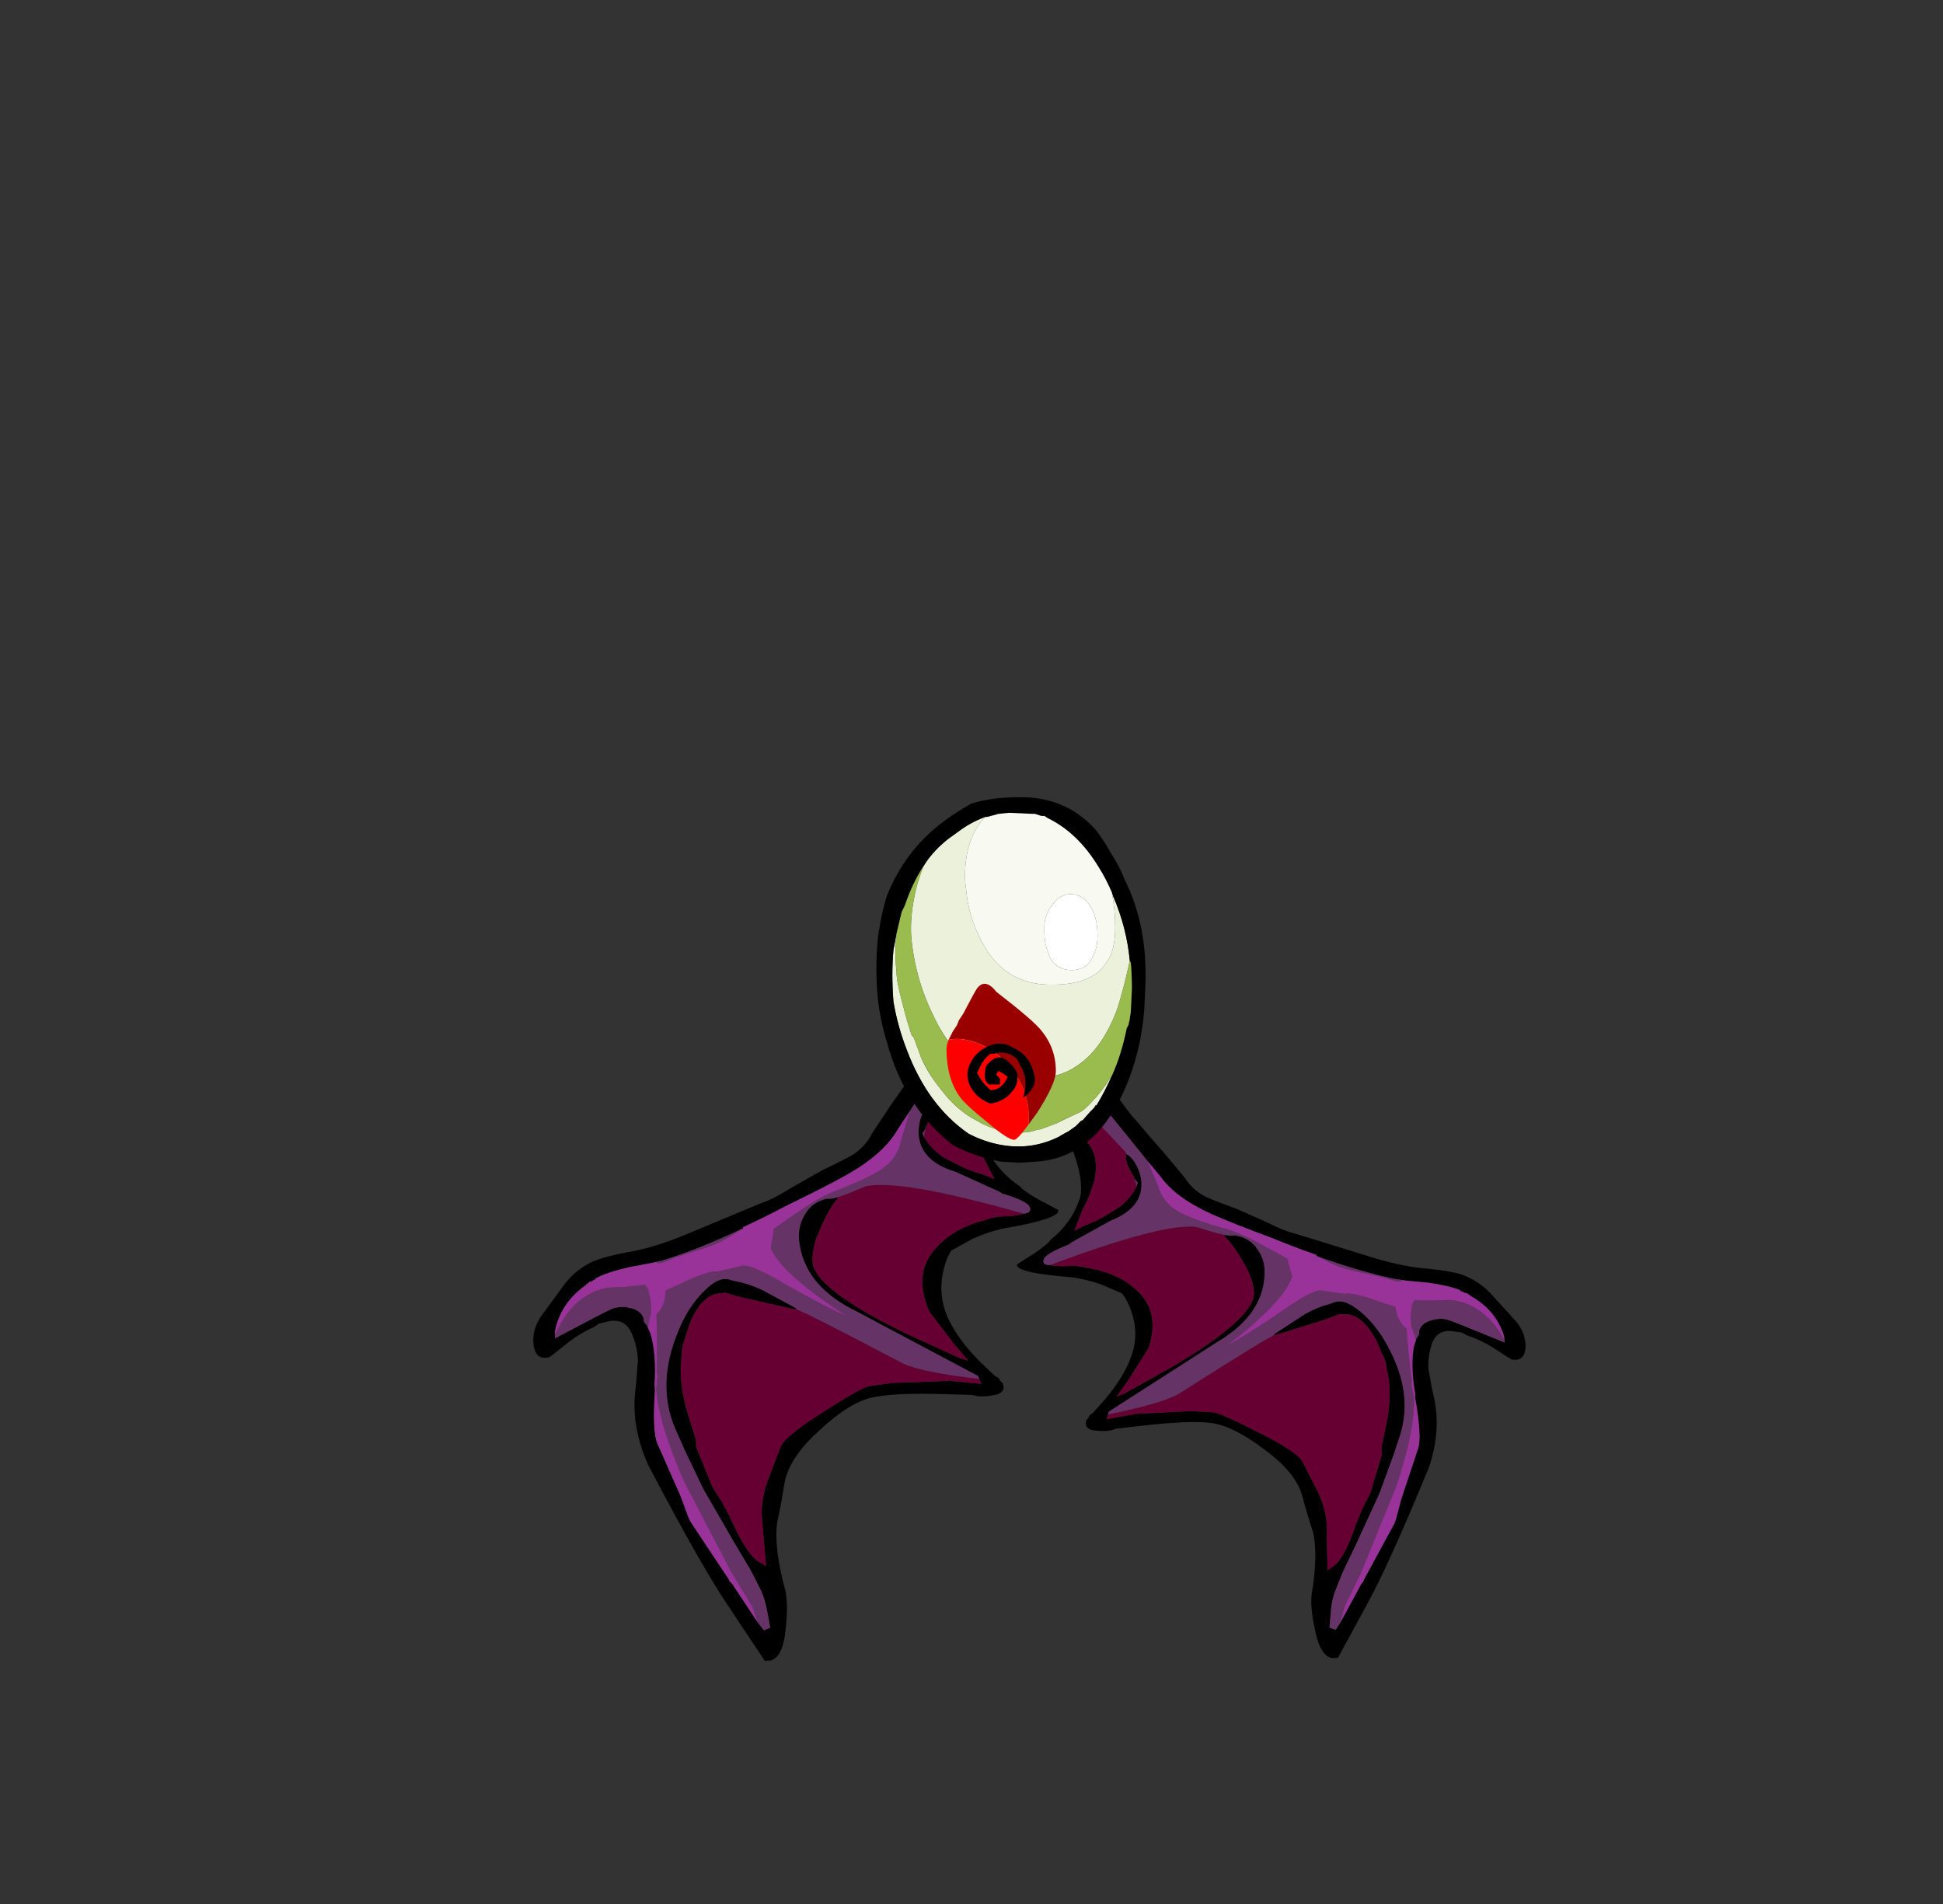 <?xml version="1.0" encoding="UTF-8" standalone="no"?>
<svg xmlns:ffdec="https://www.free-decompiler.com/flash" xmlns:xlink="http://www.w3.org/1999/xlink" ffdec:objectType="frame" height="640.05px" width="653.0px" xmlns="http://www.w3.org/2000/svg">
  <rect width="100%" height="100%" fill="#333333" stroke="none"/>
  <g transform="matrix(1.0, 0.0, 0.0, 1.0, 345.2, 387.6)">
    <use ffdec:characterId="4" height="151.9" transform="matrix(0.305, -0.917, -1.208, -0.171, 131.821, 173.838)" width="199.15" xlink:href="#sprite0"/>
    <use ffdec:characterId="4" height="151.9" transform="matrix(-0.421, -0.954, 1.249, -0.294, -116.465, 177.607)" width="199.15" xlink:href="#sprite0"/>
    <use ffdec:characterId="30" height="122.85" transform="matrix(1.0, 0.0, 0.0, 1.0, -50.55, -119.65)" width="90.3" xlink:href="#sprite1"/>
    <use ffdec:characterId="82" height="10.85" transform="matrix(1.842, 0.0, 0.0, 1.842, -20.058, -36.669)" width="12.25" xlink:href="#sprite2"/>
  </g>
  <defs>
    <g id="sprite0" transform="matrix(1.0, 0.0, 0.0, 1.0, 61.95, 114.1)">
      <use ffdec:characterId="3" height="21.7" transform="matrix(7.0, 0.0, 0.0, 7.0, -61.95, -114.1)" width="28.45" xlink:href="#shape0"/>
    </g>
    <g id="shape0" transform="matrix(1.0, 0.0, 0.0, 1.0, 8.85, 16.3)">
      <path d="M10.55 -10.7 L10.55 -10.9 10.6 -11.75 Q10.6 -12.6 10.45 -13.05 L10.4 -13.1 10.4 -13.15 10.35 -13.25 10.35 -13.35 10.3 -13.4 10.3 -13.45 10.25 -13.5 10.2 -13.6 Q9.65 -14.7 8.45 -15.3 L8.3 -15.35 8.15 -15.4 8.55 -14.1 Q8.9 -13.0 8.9 -12.85 8.9 -12.55 8.75 -12.35 8.55 -12.0 8.15 -12.0 L7.95 -12.05 7.75 -12.0 7.65 -12.0 7.35 -12.0 Q6.35 -12.1 4.95 -12.65 L4.75 -12.7 Q2.85 -13.45 2.25 -13.45 L-0.4 -13.45 -1.4 -13.5 -1.65 -13.5 -4.7 -13.05 -4.8 -13.05 -4.95 -13.0 -7.0 -12.7 -7.45 -12.6 -7.4 -12.6 -7.35 -12.35 -6.55 -12.2 Q-6.05 -12.1 -5.55 -12.1 L-4.5 -12.15 -3.05 -12.3 -0.3 -12.55 1.7 -12.6 2.7 -12.6 Q4.95 -12.6 7.15 -11.0 8.0 -10.4 8.55 -9.7 9.05 -9.05 9.05 -8.7 9.05 -8.5 8.9 -8.35 L8.8 -8.2 Q8.6 -7.85 8.15 -7.45 L6.95 -6.55 6.9 -6.55 6.9 -6.6 Q7.6 -7.65 8.0 -8.25 8.25 -8.6 8.4 -8.75 L8.45 -9.1 8.45 -9.15 Q8.4 -9.75 7.35 -10.5 L6.7 -10.9 Q6.45 -11.1 6.0 -11.25 5.05 -11.7 3.6 -11.9 L2.0 -12.05 1.7 -12.15 -0.3 -12.2 -1.1 -12.1 -1.9 -12.05 Q-3.7 -12.05 -4.2 -11.75 L-4.5 -11.55 -2.25 -10.95 Q-1.5 -10.75 -0.65 -10.2 L0.8 -9.2 Q1.25 -8.85 1.95 -7.1 2.6 -5.55 2.6 -5.2 L2.5 -4.35 2.0 -2.4 2.0 -2.3 1.95 -2.25 1.5 -1.25 1.75 -1.25 1.9 -1.25 3.8 -2.7 Q5.5 -4.0 6.1 -4.45 7.75 -5.85 9.75 -5.45 10.55 -5.3 11.05 -4.85 11.6 -4.4 11.6 -3.8 L11.55 -3.6 Q11.55 -3.5 11.55 -3.4 L11.5 -3.4 Q11.15 -3.85 10.2 -4.55 L9.85 -4.8 Q9.0 -5.3 8.55 -5.3 7.25 -5.3 4.6 -3.1 L2.9 -1.6 2.7 -1.35 3.65 -1.6 5.35 -1.95 Q7.35 -1.95 8.25 -0.65 8.75 0.0 8.9 0.95 L8.95 1.6 8.95 1.85 8.9 2.1 Q8.8 2.4 8.8 2.8 L8.8 2.85 Q8.8 2.95 8.8 3.0 8.85 3.15 9.05 3.15 9.35 3.15 9.95 2.4 L10.1 2.3 11.45 1.1 Q12.3 0.05 13.55 0.4 14.05 0.55 14.45 0.85 14.8 1.1 14.9 1.35 14.6 1.35 14.05 0.95 L13.85 0.8 13.8 0.75 13.75 0.75 13.55 0.55 13.35 0.55 Q12.8 0.6 12.25 0.9 12.05 1.05 11.8 1.25 11.35 1.6 11.05 2.0 L10.7 2.35 11.85 2.3 12.25 2.25 Q14.2 2.05 15.15 2.9 L15.15 2.95 15.2 2.95 15.35 3.1 Q15.95 3.6 16.45 4.0 17.65 4.85 18.4 4.85 18.5 4.85 18.65 4.75 L18.85 4.6 18.9 4.5 Q18.4 4.05 17.0 2.7 L14.7 0.45 14.0 -0.25 Q13.05 -1.1 12.5 -2.65 12.2 -3.5 11.7 -5.35 11.4 -6.3 11.2 -7.15 L11.15 -7.15 Q10.65 -9.1 10.55 -10.45 L10.55 -10.7 M8.05 -16.25 Q8.75 -16.1 9.3 -15.55 L10.5 -14.25 Q11.05 -13.65 11.25 -12.9 11.35 -12.4 11.3 -11.55 11.2 -10.5 11.55 -8.9 L12.1 -6.15 Q12.15 -5.65 12.5 -4.8 L12.95 -3.5 Q13.25 -2.35 13.35 -2.15 13.6 -1.6 14.1 -1.2 L15.15 -0.15 Q16.05 0.8 16.7 1.45 16.95 1.75 18.05 2.7 L18.4 3.05 Q19.15 3.9 19.3 4.3 L19.35 4.3 19.5 4.55 19.6 4.7 Q19.55 4.95 19.3 5.25 L19.25 5.35 18.9 5.4 18.0 5.35 Q17.65 5.2 17.25 5.1 L16.9 4.9 15.8 4.1 Q13.7 2.7 12.45 2.55 L12.3 2.55 Q11.05 2.55 10.05 3.15 L10.0 3.15 Q9.55 3.35 9.0 3.8 8.8 3.95 8.6 4.1 8.3 4.05 8.3 3.0 8.3 2.45 8.35 1.85 8.35 1.25 8.2 0.65 L7.9 -0.25 Q7.65 -0.5 7.3 -0.7 6.15 -1.4 4.9 -1.4 3.8 -1.4 2.5 -0.95 L1.7 -0.65 Q1.6 -0.55 1.5 -0.55 L1.45 -0.55 1.3 -0.5 Q1.0 -0.5 0.9 -0.7 0.85 -0.8 0.85 -0.9 0.85 -1.35 1.0 -1.6 L1.1 -1.75 1.55 -3.05 Q2.05 -4.55 2.05 -5.3 2.05 -6.15 1.15 -7.55 0.2 -9.1 -0.95 -9.65 -1.6 -9.95 -2.65 -10.5 -3.75 -11.0 -5.8 -11.25 -6.45 -11.35 -7.5 -11.8 -8.85 -12.35 -8.85 -12.85 L-8.8 -13.05 -6.1 -13.45 Q-3.95 -13.8 1.4 -14.1 3.25 -14.1 4.8 -13.45 5.15 -13.3 5.5 -13.15 6.15 -12.9 6.25 -12.85 6.9 -12.65 7.55 -12.65 8.35 -12.65 8.35 -13.3 L8.35 -13.65 8.25 -13.85 Q8.15 -14.35 7.85 -14.95 7.35 -15.85 7.35 -15.9 7.35 -16.4 8.05 -16.25" fill="#000000" fill-rule="evenodd" stroke="none"/>
      <path d="M1.75 -1.25 L1.5 -1.25 1.95 -2.25 2.0 -2.3 2.0 -2.4 2.5 -4.35 2.6 -5.2 Q2.6 -5.55 1.95 -7.1 1.25 -8.85 0.8 -9.2 L-0.65 -10.2 Q-1.5 -10.75 -2.25 -10.95 L-4.5 -11.55 -4.2 -11.75 Q-3.7 -12.05 -1.9 -12.05 L-1.1 -12.1 -0.3 -12.2 1.7 -12.15 2.0 -12.05 3.6 -11.9 Q5.05 -11.7 6.0 -11.25 6.45 -11.1 6.7 -10.9 L7.35 -10.5 Q8.4 -9.75 8.45 -9.15 L8.45 -9.1 8.4 -8.75 Q8.25 -8.6 8.0 -8.25 7.6 -7.65 6.9 -6.6 L6.9 -6.55 6.5 -6.2 Q5.4 -5.3 3.25 -3.65 2.65 -3.1 1.75 -1.25 M11.55 -3.4 L11.6 -3.0 11.75 -2.25 Q11.75 -0.95 8.8 2.85 L8.8 2.8 Q8.8 2.4 8.9 2.1 L8.95 1.85 8.95 1.6 8.9 0.95 Q8.75 0.0 8.25 -0.65 7.35 -1.95 5.35 -1.95 L3.65 -1.6 2.7 -1.35 2.9 -1.6 4.6 -3.1 Q7.25 -5.3 8.55 -5.3 9.0 -5.3 9.85 -4.8 L10.2 -4.55 Q11.15 -3.85 11.5 -3.4 L11.55 -3.4 M14.9 1.35 L15.0 1.4 15.85 2.35 16.65 3.25 Q17.15 3.75 18.0 4.3 L18.65 4.75 Q18.5 4.85 18.4 4.85 17.65 4.85 16.45 4.0 15.95 3.6 15.35 3.1 L15.2 2.95 15.15 2.95 15.15 2.9 Q14.2 2.05 12.25 2.25 L11.85 2.3 10.7 2.35 11.05 2.0 Q11.35 1.6 11.8 1.25 12.05 1.05 12.25 0.9 12.8 0.6 13.35 0.55 13.55 0.6 13.75 0.75 L13.8 0.75 13.85 0.8 14.05 0.95 Q14.6 1.35 14.9 1.35" fill="#660033" fill-rule="evenodd" stroke="none"/>
      <path d="M8.3 -15.35 L8.55 -15.15 Q9.9 -14.05 9.9 -12.9 9.9 -12.75 9.75 -12.2 L9.65 -11.6 9.65 -11.45 9.4 -11.4 8.8 -11.5 8.3 -11.65 8.4 -11.6 Q8.05 -11.8 7.65 -12.0 L7.75 -12.0 7.95 -12.05 8.15 -12.0 Q8.55 -12.0 8.75 -12.35 8.9 -12.55 8.9 -12.85 8.9 -13.0 8.55 -14.1 L8.15 -15.4 8.3 -15.35 M-7.0 -12.7 L-6.2 -12.65 -4.4 -12.85 0.2 -13.1 Q3.15 -13.1 4.75 -12.65 L5.35 -12.4 5.6 -12.35 Q5.85 -12.25 6.0 -12.2 L6.3 -12.1 Q7.15 -11.8 8.15 -11.5 8.3 -11.25 8.7 -11.0 8.9 -10.9 9.15 -10.8 L9.3 -10.15 Q9.5 -9.45 9.5 -8.95 L9.5 -8.85 9.45 -8.7 9.45 -7.75 Q9.4 -7.4 8.15 -6.55 6.55 -5.4 6.05 -4.9 7.0 -5.5 7.65 -5.8 9.05 -6.5 9.95 -6.5 L10.45 -6.25 Q10.65 -6.15 10.8 -6.1 L11.25 -5.1 Q11.8 -3.95 11.9 -3.15 12.15 -1.75 12.45 -1.25 12.75 -0.65 13.55 -0.25 L14.7 0.45 17.0 2.7 Q18.4 4.05 18.9 4.5 L18.85 4.6 18.65 4.75 18.0 4.3 Q17.15 3.75 16.65 3.25 L15.85 2.35 15.0 1.4 14.9 1.35 Q14.8 1.1 14.45 0.85 14.05 0.55 13.55 0.4 12.3 0.05 11.45 1.1 L10.1 2.3 9.95 2.4 Q9.35 3.15 9.05 3.15 8.85 3.15 8.8 3.0 8.8 2.95 8.8 2.85 11.75 -0.95 11.75 -2.25 L11.6 -3.0 11.55 -3.4 Q11.55 -3.5 11.55 -3.6 L11.6 -3.8 Q11.6 -4.4 11.05 -4.85 10.55 -5.3 9.75 -5.45 7.75 -5.85 6.1 -4.45 5.5 -4.0 3.8 -2.7 L1.9 -1.25 1.75 -1.25 Q2.65 -3.1 3.25 -3.65 5.4 -5.3 6.5 -6.2 L6.9 -6.55 6.95 -6.55 8.15 -7.45 Q8.6 -7.85 8.8 -8.2 L8.9 -8.35 Q9.05 -8.5 9.05 -8.7 9.05 -9.05 8.55 -9.7 8.0 -10.4 7.15 -11.0 4.95 -12.6 2.7 -12.6 L1.7 -12.6 -0.3 -12.55 -3.05 -12.3 -4.5 -12.15 -5.55 -12.1 Q-6.05 -12.1 -6.55 -12.2 L-7.35 -12.35 -7.4 -12.6 -7.45 -12.6 -7.0 -12.7 M11.15 -7.15 L10.85 -7.9 Q10.7 -8.35 10.65 -8.9 L10.55 -9.95 10.45 -10.45 10.45 -10.65 Q10.5 -10.7 10.55 -10.7 L10.55 -10.45 Q10.65 -9.1 11.15 -7.15 M13.35 0.55 L13.55 0.55 13.75 0.75 Q13.55 0.6 13.35 0.55" fill="#663366" fill-rule="evenodd" stroke="none"/>
      <path d="M8.3 -15.35 L8.45 -15.3 Q9.65 -14.7 10.2 -13.6 L10.25 -13.5 10.3 -13.45 10.3 -13.4 10.35 -13.35 10.35 -13.25 10.4 -13.15 10.4 -13.1 10.45 -13.05 Q10.6 -12.6 10.6 -11.75 L10.55 -10.9 10.55 -10.7 Q10.5 -10.7 10.45 -10.65 L10.45 -10.45 10.55 -9.95 10.65 -8.9 Q10.7 -8.35 10.85 -7.9 L11.15 -7.15 11.2 -7.15 Q11.4 -6.3 11.7 -5.35 12.2 -3.5 12.5 -2.65 13.05 -1.1 14.0 -0.25 L14.7 0.45 13.55 -0.25 Q12.75 -0.65 12.45 -1.25 12.15 -1.75 11.9 -3.15 11.8 -3.95 11.25 -5.1 L10.8 -6.1 Q10.65 -6.15 10.45 -6.25 L9.95 -6.5 Q9.05 -6.5 7.65 -5.8 7.0 -5.5 6.05 -4.9 6.55 -5.4 8.15 -6.55 9.4 -7.4 9.45 -7.75 L9.45 -8.7 9.5 -8.85 9.5 -8.95 Q9.5 -9.45 9.3 -10.15 L9.15 -10.8 Q8.9 -10.9 8.7 -11.0 8.3 -11.25 8.15 -11.5 7.15 -11.8 6.3 -12.1 L6.0 -12.2 Q5.85 -12.25 5.6 -12.35 L5.35 -12.4 4.75 -12.65 Q3.15 -13.1 0.2 -13.1 L-4.4 -12.85 -6.2 -12.65 -7.0 -12.7 -4.95 -13.0 -4.8 -13.05 -4.7 -13.05 -1.65 -13.5 -1.4 -13.5 -0.4 -13.45 2.25 -13.45 Q2.85 -13.45 4.75 -12.7 L4.95 -12.65 Q6.35 -12.1 7.35 -12.0 L7.65 -12.0 Q8.05 -11.8 8.4 -11.6 L8.3 -11.65 8.8 -11.5 9.4 -11.4 9.65 -11.45 9.65 -11.6 9.75 -12.2 Q9.9 -12.75 9.9 -12.9 9.9 -14.05 8.55 -15.15 L8.3 -15.35" fill="#993399" fill-rule="evenodd" stroke="none"/>
    </g>
    <g id="sprite1" transform="matrix(1.0, 0.0, 0.0, 1.0, 45.5, 62.3)">
      <use ffdec:characterId="29" height="17.55" transform="matrix(7.0, 0.0, 0.0, 7.0, -45.5, -62.3)" width="12.9" xlink:href="#shape1"/>
    </g>
    <g id="shape1" transform="matrix(1.0, 0.0, 0.0, 1.0, 6.5, 8.9)">
      <path d="M-1.3 -7.95 L-1.4 -7.85 Q-2.35 -6.7 -2.25 -4.8 L-2.2 -4.4 Q-2.1 -3.25 -1.55 -2.15 -0.45 0.15 1.95 0.1 3.9 0.1 4.55 -1.0 4.95 -1.55 4.95 -2.65 4.95 -3.45 4.8 -4.25 L4.8 -4.3 4.85 -4.15 Q5.5 -2.65 5.65 -1.05 5.3 0.55 5.0 1.4 3.75 4.6 1.05 4.6 L-1.45 4.25 Q-2.9 3.5 -3.8 1.55 -4.7 -0.3 -4.85 -2.3 -4.9 -3.3 -4.6 -4.55 -4.45 -5.1 -4.25 -5.6 L-4.05 -5.9 Q-3.6 -6.5 -3.0 -6.95 L-2.65 -7.2 Q-2.0 -7.7 -1.3 -7.95 M4.8 4.45 Q4.45 5.25 4.05 5.9 L4.0 5.9 3.95 6.0 3.75 6.2 3.4 6.6 3.3 6.65 3.05 6.9 2.7 7.15 2.6 7.2 Q2.4 7.3 2.25 7.4 0.95 8.05 -0.5 7.8 -1.35 7.65 -2.1 7.25 -4.05 5.9 -5.05 3.25 -5.5 2.1 -5.7 0.9 -5.8 -0.4 -5.7 -1.55 L-5.55 -2.35 Q-5.65 -1.45 -5.55 -0.5 -5.55 -0.05 -5.25 1.05 -5.05 1.85 -4.8 2.6 L-4.8 2.5 -4.7 2.7 -4.35 3.65 Q-3.95 4.5 -3.4 5.15 -2.65 6.15 -1.65 6.65 -0.75 7.2 0.4 7.2 L0.45 7.2 Q0.85 7.2 1.25 7.05 L1.35 7.05 2.15 6.75 2.55 6.55 3.3 6.2 3.5 6.05 Q4.0 5.6 4.5 4.9 L4.8 4.45 M0.9 -2.25 L0.9 -2.25" fill="#ebf1da" fill-rule="evenodd" stroke="none"/>
      <path d="M4.8 -4.3 Q4.5 -5.0 4.15 -5.55 3.15 -7.2 1.7 -7.9 L1.55 -8.0 1.4 -8.0 1.1 -8.1 1.0 -8.1 -0.15 -8.15 -0.65 -8.1 -1.2 -7.95 -1.3 -7.95 Q-2.0 -7.7 -2.65 -7.2 L-3.0 -6.95 Q-3.6 -6.5 -4.05 -5.9 L-4.25 -5.6 Q-4.8 -4.75 -5.15 -3.7 L-5.3 -3.4 -5.55 -2.35 -5.7 -1.55 Q-5.8 -0.4 -5.7 0.9 -5.5 2.1 -5.05 3.25 -4.05 5.9 -2.1 7.25 -1.35 7.65 -0.5 7.8 0.95 8.05 2.25 7.4 2.4 7.3 2.6 7.2 L2.7 7.15 3.05 6.9 3.3 6.65 3.4 6.6 3.75 6.2 3.95 6.0 4.0 5.9 4.05 5.9 Q4.45 5.25 4.8 4.45 5.25 3.45 5.5 2.2 L5.6 2.0 5.6 1.95 5.65 1.75 5.65 1.7 5.7 1.4 5.7 1.35 5.75 0.3 Q5.75 -0.35 5.7 -0.95 L5.65 -1.05 Q5.5 -2.65 4.85 -4.15 L4.8 -4.3 M4.0 -7.35 Q4.4 -6.85 4.75 -6.2 5.15 -5.6 5.4 -4.95 5.95 -3.85 6.2 -2.6 6.45 -1.35 6.4 0.1 L6.35 1.2 6.35 1.25 Q6.3 1.9 6.15 2.75 5.85 4.2 5.3 5.35 3.85 8.45 1.1 8.6 L0.35 8.65 -0.5 8.6 Q-1.85 8.35 -2.85 7.8 -5.15 6.0 -6.0 2.9 -6.45 1.45 -6.5 0.0 -6.55 -1.05 -6.45 -2.1 -6.3 -3.25 -6.0 -4.2 -5.35 -5.8 -4.2 -6.95 -3.3 -7.85 -1.95 -8.6 -0.95 -8.9 0.3 -8.9 2.55 -8.95 4.0 -7.35" fill="#000000" fill-rule="evenodd" stroke="none"/>
      <path d="M2.4 -4.15 Q2.6 -4.25 2.8 -4.25 3.35 -4.25 3.7 -3.75 4.1 -3.2 4.1 -2.25 4.1 -1.7 3.9 -1.3 3.8 -1.05 3.65 -0.9 3.35 -0.6 2.85 -0.6 2.25 -0.6 1.9 -1.05 1.8 -1.2 1.75 -1.4 1.55 -1.85 1.55 -2.45 L1.55 -2.75 Q1.6 -3.35 1.95 -3.75 2.15 -4.05 2.4 -4.15" fill="#ffffff" fill-rule="evenodd" stroke="none"/>
      <path d="M5.65 -1.05 L5.7 -0.95 Q5.75 -0.35 5.75 0.3 L5.7 1.35 5.7 1.4 5.65 1.7 5.65 1.75 5.6 1.95 5.6 2.0 5.5 2.2 Q5.25 3.45 4.8 4.45 L4.5 4.9 Q4.0 5.6 3.5 6.05 L3.3 6.2 2.55 6.55 2.15 6.75 1.35 7.05 1.25 7.05 Q0.85 7.2 0.45 7.2 L0.4 7.2 Q-0.75 7.2 -1.65 6.65 -2.65 6.15 -3.4 5.15 -3.95 4.5 -4.35 3.65 L-4.7 2.7 -4.8 2.5 -4.8 2.6 Q-5.05 1.85 -5.25 1.05 -5.55 -0.05 -5.55 -0.5 -5.65 -1.45 -5.55 -2.35 L-5.3 -3.4 -5.15 -3.7 Q-4.8 -4.75 -4.25 -5.6 -4.45 -5.1 -4.6 -4.55 -4.9 -3.3 -4.85 -2.3 -4.7 -0.3 -3.8 1.55 -2.9 3.5 -1.45 4.25 L1.05 4.6 Q3.75 4.6 5.0 1.4 5.3 0.55 5.65 -1.05" fill="#9abb4d" fill-rule="evenodd" stroke="none"/>
      <path d="M-1.3 -7.95 L-1.2 -7.95 -0.65 -8.1 -0.15 -8.15 1.0 -8.1 1.1 -8.1 1.4 -8.0 1.55 -8.0 1.7 -7.9 Q3.15 -7.2 4.15 -5.55 4.5 -5.0 4.8 -4.3 L4.8 -4.25 Q4.95 -3.45 4.95 -2.65 4.95 -1.55 4.55 -1.0 3.9 0.1 1.95 0.1 -0.45 0.15 -1.55 -2.15 -2.1 -3.25 -2.2 -4.4 L-2.25 -4.8 Q-2.35 -6.7 -1.4 -7.85 L-1.3 -7.95 M2.4 -4.15 Q2.15 -4.05 1.95 -3.75 1.6 -3.35 1.55 -2.75 L1.55 -2.45 Q1.55 -1.85 1.75 -1.4 1.8 -1.2 1.9 -1.05 2.25 -0.6 2.85 -0.6 3.35 -0.6 3.65 -0.9 3.8 -1.05 3.9 -1.3 4.1 -1.7 4.1 -2.25 4.1 -3.2 3.7 -3.75 3.35 -4.25 2.8 -4.25 2.6 -4.25 2.4 -4.15 M0.9 -2.25 L0.9 -2.25" fill="#f8faf1" fill-rule="evenodd" stroke="none"/>
      <path d="M-3.05 2.75 L-2.85 2.35 -2.65 2.05 -2.55 1.8 -2.35 1.5 -1.9 0.65 -1.7 0.3 Q-1.3 -0.25 -0.75 0.45 1.0 1.8 1.4 2.3 2.1 3.15 2.1 4.25 2.1 4.85 1.2 6.25 L0.8 6.8 0.8 6.45 Q0.8 5.25 0.05 4.25 -0.55 3.4 -1.55 2.95 -2.4 2.6 -3.05 2.75" fill="#990000" fill-rule="evenodd" stroke="none"/>
      <path d="M-3.05 2.75 Q-2.4 2.6 -1.55 2.95 -0.55 3.4 0.05 4.25 0.8 5.25 0.8 6.45 L0.8 6.8 Q0.25 7.55 0.1 7.55 -0.2 7.55 -1.2 6.7 -2.2 5.9 -2.5 5.5 -3.15 4.6 -3.15 3.2 -3.15 3.0 -3.05 2.75" fill="#ff0000" fill-rule="evenodd" stroke="none"/>
    </g>
    <g id="sprite2" transform="matrix(1.0, 0.0, 0.0, 1.0, 5.95, 5.25)">
      <use ffdec:characterId="81" height="1.55" transform="matrix(7.0, 0.0, 0.0, 7.0, -5.95, -5.25)" width="1.75" xlink:href="#shape2"/>
    </g>
    <g id="shape2" transform="matrix(1.0, 0.0, 0.0, 1.0, 0.85, 0.75)">
      <path d="M0.45 -0.35 Q0.2 -0.6 -0.15 -0.5 L-0.25 -0.5 Q-0.45 -0.35 -0.55 -0.1 L-0.6 0.0 Q-0.5 0.2 -0.35 0.35 L-0.25 0.45 Q0.0 0.45 0.15 0.2 L0.2 0.1 0.05 0.0 -0.05 -0.05 -0.1 0.05 0.0 0.15 0.0 0.3 -0.3 0.3 Q-0.4 0.2 -0.4 0.1 -0.4 -0.1 -0.35 -0.2 -0.05 -0.55 0.2 -0.3 0.5 -0.05 0.45 0.15 0.45 0.35 0.3 0.5 0.1 0.75 -0.25 0.8 -0.65 0.65 -0.8 0.3 -0.9 0.05 -0.8 -0.2 -0.65 -0.55 -0.3 -0.7 0.05 -0.85 0.35 -0.65 0.8 -0.45 0.9 0.1 0.95 0.4 0.6 0.65 0.75 0.2 0.55 -0.15 L0.45 -0.35" fill="#000000" fill-rule="evenodd" stroke="none"/>
    </g>
  </defs>
</svg>
